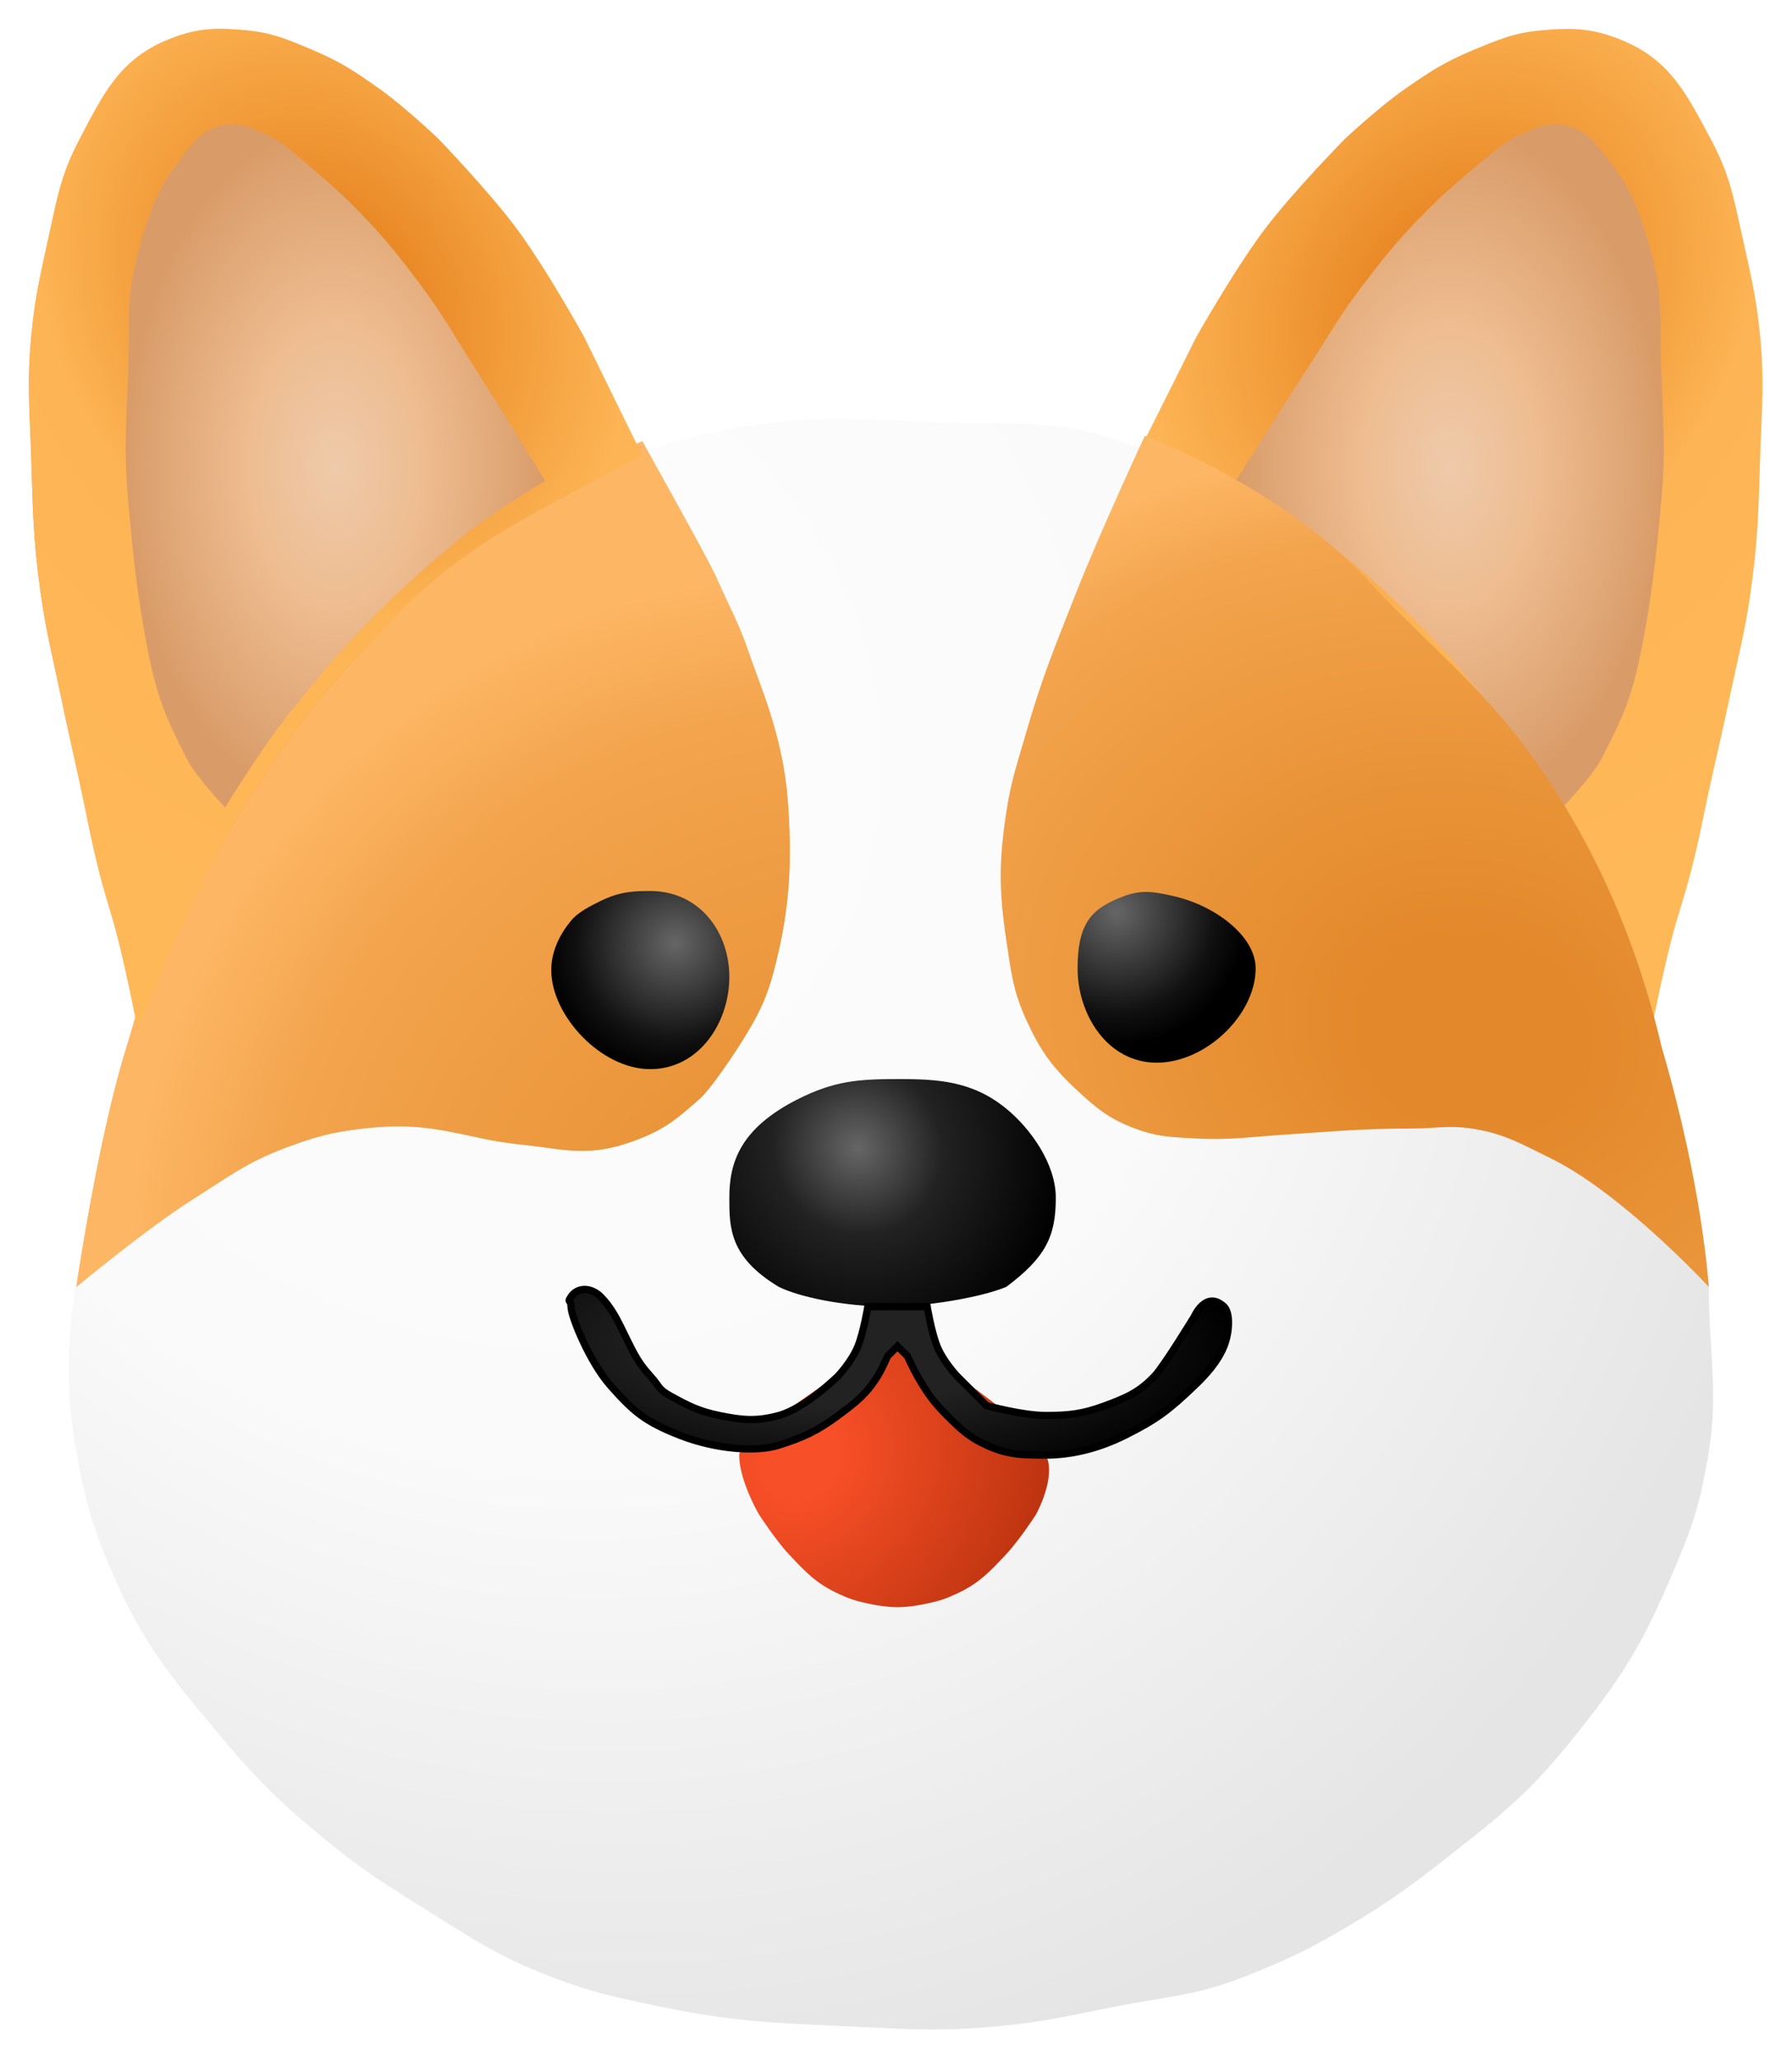 <svg width="248" height="285" viewBox="0 0 248 285" fill="none" xmlns="http://www.w3.org/2000/svg">
<g id="aux-PERRITO-start">
<g id="aux-group-oreja-der">
<g id="aux-oreja-out-der" filter="url(#filter0_dd_275_15)">
<path d="M165.559 44.622L157.344 61.052C157.344 61.052 171.333 68.038 177.881 72.005C188.249 78.285 193.417 84.601 198.418 89.803C204.064 95.678 209.341 102.735 214.848 111.71C221.415 122.413 228.539 140.462 228.539 140.462C228.539 140.462 230.048 132.913 231.277 128.139C232.248 124.37 233.045 122.325 234.016 118.555C235.245 113.782 235.685 111.045 236.754 106.233C237.823 101.421 238.471 98.734 239.492 93.911C240.621 88.576 241.446 85.615 242.23 80.219C243.31 72.793 243.353 68.552 243.6 61.052C243.81 54.639 244.196 51.01 243.6 44.622C243.044 38.67 242.121 35.331 240.861 29.561C239.779 24.606 239.147 21.712 236.754 17.239C233.361 10.896 231.09 6.269 224.432 3.548C220.441 1.917 217.773 1.802 213.478 2.179C209.601 2.518 207.491 3.428 203.895 4.917C199.912 6.566 197.848 7.93 194.311 10.393C190.884 12.78 186.096 17.239 186.096 17.239C186.096 17.239 179.038 24.435 175.143 29.561C170.924 35.112 165.559 44.622 165.559 44.622Z" fill="url(#paint0_radial_275_15)"/>
</g>
<path id="aux-oreja-in-der" d="M180.619 51.467C176.808 57.305 171.035 66.528 171.035 66.528C171.035 66.528 178.877 71.086 183.357 74.743C188.044 78.567 191.402 81.418 195.68 85.696C200.492 90.508 202.268 92.796 206.633 98.018C210.819 103.026 216.217 111.709 216.217 111.709C216.217 111.709 220.263 107.634 221.693 104.864C224.565 99.304 225.801 96.65 227.17 89.803C228.539 82.957 229.168 77.412 229.908 69.266C230.538 62.344 230.169 58.434 229.908 51.467C229.645 44.439 230.242 41.247 228.539 35.038C227.147 29.959 225.888 26.305 223.062 22.715C220.945 20.025 219.589 17.828 216.217 17.239C212.886 16.656 208.002 19.977 208.002 19.977C208.002 19.977 201.939 24.742 198.418 28.192C194.358 32.17 192.292 34.634 188.834 39.145C185.316 43.735 183.781 46.624 180.619 51.467Z" fill="url(#paint1_radial_275_15)"/>
</g>
<g id="aux-cara" filter="url(#filter1_d_275_15)">
<path d="M88.612 61.66C70.528 67.943 62.781 76.763 48.906 90.412C40.803 98.384 35.74 104.033 29.739 113.687C23.919 123.049 22.182 129.214 18.786 139.701C16.069 148.09 14.895 152.933 13.309 161.607C10.611 176.372 7.907 185.172 10.571 199.943C11.862 207.1 13.063 211.11 16.048 217.742C20.003 226.532 23.574 230.869 29.739 238.279C35.059 244.673 38.371 248.061 44.8 253.34C49.844 257.481 52.954 259.468 58.491 262.924C65.189 267.103 68.916 269.687 76.29 272.508C81.829 274.627 85.197 275.33 90.87 276.515L91.35 276.615C101.349 278.704 107.16 278.882 117.364 279.353C125.376 279.723 129.914 280.084 137.901 279.353C144.379 278.761 147.949 277.873 154.331 276.615C161.33 275.236 165.49 275.116 172.13 272.508C179.043 269.791 182.219 268.163 188.559 264.293C194.51 260.661 198.14 257.649 203.62 253.34C210.158 248.198 213.514 244.798 218.68 238.279C224.489 230.949 227.324 226.341 231.003 217.742L231.032 217.674C233.872 211.036 235.115 208.13 236.479 199.943C237.848 191.728 236.479 185.757 236.479 176.668L233.741 161.607C233.741 161.607 230.981 148.09 228.264 139.701C224.868 129.214 222.982 123.139 217.311 113.687C211.64 104.235 207.574 99.796 199.512 91.781C186.01 78.357 177.798 67.893 159.807 61.66C151.086 58.638 148.295 57.553 136.532 57.553C124.769 57.553 115.996 56.184 106.411 57.553C96.826 58.922 95.35 59.319 88.612 61.66Z" fill="url(#paint2_radial_275_15)"/>
</g>
<path id="aux-lengua" d="M105.041 209.527C105.041 209.527 102.304 204.899 102.303 201.312C102.302 198.574 124.209 184.883 124.209 184.883C124.209 184.883 142.008 195.836 144.746 201.312C146.258 204.337 143.377 209.527 143.377 209.527C143.377 209.527 141.1 213.055 139.27 215.004C136.925 217.499 135.524 219.028 132.424 220.48C130.893 221.197 129.97 221.495 128.316 221.849C125.18 222.522 123.238 222.522 120.102 221.849C118.448 221.495 117.525 221.197 115.994 220.48C112.894 219.028 111.493 217.499 109.148 215.004C107.318 213.055 105.041 209.527 105.041 209.527Z" fill="url(#paint3_radial_275_15)"/>
<g id="aux-cara-orange-izq">
<path d="M88.974 61.208L88.887 61.051C88.887 61.051 78.47 65.354 72.457 69.266C65.891 73.539 57.121 82.197 57.121 82.197C57.121 82.197 42.756 95.019 35.49 104.864C30.644 111.431 26.68 118.096 24.537 122.663C21.36 129.433 20.221 136.17 17.416 145.177C13.519 157.693 10.57 178.037 10.57 178.037C10.57 178.037 20.216 169.992 27 165.715C31.656 162.778 34.173 160.816 39.322 158.869C43.446 157.31 45.894 156.623 50.275 156.131C56.673 155.412 59.917 156.004 66.705 157.5C70.007 158.227 72.943 158.382 76.289 158.869C81.08 159.566 84.109 159.282 88.611 157.5C92.181 156.087 93.748 154.716 96.788 152.057L96.826 152.023C98.195 150.825 101.545 146.033 103.672 142.439C105.998 138.508 106.768 135.941 107.779 131.486C109.436 124.186 109.575 117.898 109 110.5C108.316 101.697 105.041 94.519 103.672 90.412C102.303 86.304 100.612 83.273 99.564 80.828C98.521 78.393 95.756 73.416 88.974 61.208Z" fill="url(#paint4_radial_275_15)"/>
<path d="M88.974 61.208L88.887 61.051C88.887 61.051 78.47 65.354 72.457 69.266C65.891 73.539 57.121 82.197 57.121 82.197C57.121 82.197 42.756 95.019 35.49 104.864C30.644 111.431 26.68 118.096 24.537 122.663C21.36 129.433 20.221 136.17 17.416 145.177C13.519 157.693 10.57 178.037 10.57 178.037C10.57 178.037 20.216 169.992 27 165.715C31.656 162.778 34.173 160.816 39.322 158.869C43.446 157.31 45.894 156.623 50.275 156.131C56.673 155.412 59.917 156.004 66.705 157.5C70.007 158.227 72.943 158.382 76.289 158.869C81.08 159.566 84.109 159.282 88.611 157.5C92.181 156.087 93.748 154.716 96.788 152.057L96.826 152.023C98.195 150.825 101.545 146.033 103.672 142.439C105.998 138.508 106.768 135.941 107.779 131.486C109.436 124.186 109.575 117.898 109 110.5C108.316 101.697 105.041 94.519 103.672 90.412C102.303 86.304 100.612 83.273 99.564 80.828C98.521 78.393 95.756 73.416 88.974 61.208Z" fill="url(#paint5_radial_275_15)"/>
</g>
<path id="aux-cara-orange-der" d="M148.854 82.197C152.274 73.508 158.438 60.291 158.438 60.291C158.438 60.291 176.941 67.172 189 80C199.61 91.286 206.083 95.611 214 107.5C222.853 120.795 227.366 133.823 230 145C235.669 164.308 236.479 178.037 236.479 178.037C236.479 178.037 224.483 165.063 214.573 160.238C210.466 158.238 208.138 156.803 203.62 156.131C200.447 155.659 198.613 156.131 195.405 156.131C188.454 156.131 184.436 156.547 177.5 157C172.669 157.316 170.118 157.763 165.284 157.5C162.036 157.323 160.115 157.271 157.069 156.131C153.458 154.778 151.667 153.291 148.854 150.654C145.499 147.508 143.92 145.254 142.008 141.07C140.176 137.06 139.929 134.476 139.27 130.117C138.231 123.244 138.231 119.191 139.27 112.318C139.929 107.959 140.79 105.602 142.008 101.365C144.205 93.726 145.943 89.594 148.854 82.197Z" fill="url(#paint6_radial_275_15)"/>
<path id="aux-ojo-der" d="M149.13 133.976C149.13 140.382 153.277 147.023 160.083 147.023C166.888 147.023 173.773 140.382 173.773 133.976C173.773 129.55 168.231 125.31 162.5 124C159.835 123.391 158.057 123.033 155.5 124C151.176 125.635 149.13 127.571 149.13 133.976Z" fill="url(#paint7_radial_275_15)"/>
<path id="aux-ojo-izq" d="M100.934 135.166C100.934 141.425 96.786 147.916 89.98 147.916C83.174 147.916 76.289 140.484 76.289 134.224C76.289 131.58 77.482 129.259 79.027 127.379C80.01 126.183 81.697 125.348 83.135 124.64C85.843 123.306 87.878 123.271 89.98 123.271C96.786 123.271 100.934 128.906 100.934 135.166Z" fill="url(#paint8_radial_275_15)"/>
<path id="aux-nariz" d="M146.115 165.715C146.115 171.021 144.746 173.929 139.27 178.037C135.633 179.559 127.889 180.775 123.236 180.775C116.734 180.775 110.518 179.406 107.779 178.037C100.934 173.929 100.934 169.826 100.934 165.715C100.934 160.973 102.303 156.131 110.518 152.023C115.395 149.585 118.683 149.285 124.209 149.285C129.768 149.285 134.554 149.529 139.27 153.392C142.611 156.131 146.115 160.994 146.115 165.715Z" fill="url(#paint9_radial_275_15)"/>
<path id="aux-parte-boca" d="M84.503 191.729C81.635 188.51 79.023 182.145 79.025 180.775C79.027 179.706 78.433 180.296 79.026 179.406C79.916 178.071 81.761 178.038 83.133 179.406C84.502 180.773 85.336 182.44 85.871 183.509L85.873 183.513C87.478 186.721 88.033 188.238 89.981 190.359C91.285 191.779 91.03 192.165 92.718 193.097C95.238 194.49 96.742 195.262 99.563 195.836C102.707 196.475 104.683 196.68 107.778 195.836C111.498 194.821 115.993 190.359 115.993 190.359C115.993 190.359 117.889 188.358 118.731 186.251C119.526 184.266 120.1 180.775 120.1 180.775H128.315C128.315 180.775 128.89 184.266 129.684 186.251C130.527 188.358 132.423 190.359 132.423 190.359L136.53 194.466C136.53 194.466 141.493 195.836 144.745 195.836C147.997 195.836 149.912 195.602 152.96 194.466C155.881 193.378 157.666 192.627 159.805 190.359C161.128 188.957 165.283 182.144 165.283 182.144C165.283 182.144 166.889 178.437 169.391 180.775C170.264 181.591 170.185 184.266 169.391 186.252C168.548 188.358 166.926 190.163 165.283 191.728C161.714 195.129 160.108 196.37 155.699 198.574C151.755 200.546 147.997 201.312 144.745 201.312C141.493 201.312 139.489 201.293 136.53 199.943C134.098 198.833 132.944 197.726 131.054 195.836C129.163 193.945 128.272 192.68 126.946 190.359C126.353 189.321 125.577 187.621 125.577 187.621L124.208 186.252L122.839 187.621C122.839 187.621 122.099 189.342 121.47 190.359C119.878 192.931 118.422 194.033 115.993 195.836C113.112 197.973 111.197 198.859 107.778 199.943C104.678 200.926 99.093 200.528 94.088 198.574C89.107 196.629 87.563 195.163 84.503 191.729Z" fill="url(#paint10_radial_275_15)" stroke="black"/>
<g id="aux-group-oreja-izq">
<g id="aux-oreja-out-izq" filter="url(#filter2_dd_275_15)">
<path d="M80.832 44.622L88.887 61.052C88.887 61.052 75.17 68.038 68.75 72.005C58.584 78.285 53.516 84.601 48.613 89.803C43.077 95.678 37.904 102.735 32.504 111.71C26.064 122.413 19.079 140.462 19.079 140.462C19.079 140.462 17.599 132.913 16.394 128.139C15.443 124.37 14.661 122.325 13.71 118.555C12.504 113.782 12.073 111.045 11.025 106.233C9.976 101.421 9.34 98.734 8.34 93.911C7.233 88.576 6.424 85.615 5.655 80.219C4.596 72.793 4.554 68.552 4.312 61.052C4.106 54.639 3.727 51.01 4.312 44.622C4.857 38.67 5.762 35.331 6.997 29.561C8.058 24.606 8.678 21.712 11.025 17.239C14.352 10.896 16.578 6.269 23.107 3.548C27.019 1.917 29.636 1.802 33.846 2.179C37.648 2.518 39.717 3.428 43.243 4.917C47.149 6.566 49.172 7.93 52.641 10.393C56.001 12.78 60.695 17.239 60.695 17.239C60.695 17.239 67.615 24.435 71.435 29.561C75.571 35.112 80.832 44.622 80.832 44.622Z" fill="url(#paint11_radial_275_15)"/>
<path d="M80.832 44.622L88.887 61.052C88.887 61.052 75.17 68.038 68.75 72.005C58.584 78.285 53.516 84.601 48.613 89.803C43.077 95.678 37.904 102.735 32.504 111.71C26.064 122.413 19.079 140.462 19.079 140.462C19.079 140.462 17.599 132.913 16.394 128.139C15.443 124.37 14.661 122.325 13.71 118.555C12.504 113.782 12.073 111.045 11.025 106.233C9.976 101.421 9.34 98.734 8.34 93.911C7.233 88.576 6.424 85.615 5.655 80.219C4.596 72.793 4.554 68.552 4.312 61.052C4.106 54.639 3.727 51.01 4.312 44.622C4.857 38.67 5.762 35.331 6.997 29.561C8.058 24.606 8.678 21.712 11.025 17.239C14.352 10.896 16.578 6.269 23.107 3.548C27.019 1.917 29.636 1.802 33.846 2.179C37.648 2.518 39.717 3.428 43.243 4.917C47.149 6.566 49.172 7.93 52.641 10.393C56.001 12.78 60.695 17.239 60.695 17.239C60.695 17.239 67.615 24.435 71.435 29.561C75.571 35.112 80.832 44.622 80.832 44.622Z" fill="url(#paint12_radial_275_15)"/>
</g>
<path id="aux-oreja-in-izq" d="M66.066 51.467C69.802 57.305 75.463 66.528 75.463 66.528C75.463 66.528 67.774 71.086 63.381 74.743C58.785 78.567 55.493 81.418 51.299 85.696C46.58 90.508 44.839 92.796 40.559 98.018C36.455 103.026 31.162 111.709 31.162 111.709C31.162 111.709 27.195 107.634 25.792 104.864C22.976 99.304 21.765 96.65 20.422 89.803C19.08 82.957 18.464 77.412 17.738 69.266C17.12 62.344 17.482 58.434 17.738 51.467C17.996 44.439 17.411 41.247 19.08 35.038C20.445 29.959 21.679 26.305 24.45 22.715C26.526 20.025 27.855 17.828 31.162 17.239C34.428 16.656 39.217 19.977 39.217 19.977C39.217 19.977 45.161 24.742 48.614 28.192C52.594 32.17 54.621 34.634 58.011 39.145C61.461 43.735 62.966 46.624 66.066 51.467Z" fill="url(#paint13_radial_275_15)"/>
</g>
</g>
<defs>
<filter id="filter0_dd_275_15" x="153.344" y="0" width="94.574" height="146.462" filterUnits="userSpaceOnUse" color-interpolation-filters="sRGB">
<feFlood flood-opacity="0" result="BackgroundImageFix"/>
<feColorMatrix in="SourceAlpha" type="matrix" values="0 0 0 0 0 0 0 0 0 0 0 0 0 0 0 0 0 0 127 0" result="hardAlpha"/>
<feOffset/>
<feGaussianBlur stdDeviation="1"/>
<feComposite in2="hardAlpha" operator="out"/>
<feColorMatrix type="matrix" values="0 0 0 0 0 0 0 0 0 0 0 0 0 0 0 0 0 0 0.2 0"/>
<feBlend mode="normal" in2="BackgroundImageFix" result="effect1_dropShadow_275_15"/>
<feColorMatrix in="SourceAlpha" type="matrix" values="0 0 0 0 0 0 0 0 0 0 0 0 0 0 0 0 0 0 127 0" result="hardAlpha"/>
<feOffset dy="2"/>
<feGaussianBlur stdDeviation="2"/>
<feComposite in2="hardAlpha" operator="out"/>
<feColorMatrix type="matrix" values="0 0 0 0 0.89 0 0 0 0 0.478 0 0 0 0 0.086 0 0 0 0.3 0"/>
<feBlend mode="normal" in2="effect1_dropShadow_275_15" result="effect2_dropShadow_275_15"/>
<feBlend mode="normal" in="SourceGraphic" in2="effect2_dropShadow_275_15" result="shape"/>
</filter>
<filter id="filter1_d_275_15" x="5.477" y="53.944" width="235.611" height="230.832" filterUnits="userSpaceOnUse" color-interpolation-filters="sRGB">
<feFlood flood-opacity="0" result="BackgroundImageFix"/>
<feColorMatrix in="SourceAlpha" type="matrix" values="0 0 0 0 0 0 0 0 0 0 0 0 0 0 0 0 0 0 127 0" result="hardAlpha"/>
<feOffset dy="1"/>
<feGaussianBlur stdDeviation="2"/>
<feComposite in2="hardAlpha" operator="out"/>
<feColorMatrix type="matrix" values="0 0 0 0 0 0 0 0 0 0 0 0 0 0 0 0 0 0 0.25 0"/>
<feBlend mode="normal" in2="BackgroundImageFix" result="effect1_dropShadow_275_15"/>
<feBlend mode="normal" in="SourceGraphic" in2="effect1_dropShadow_275_15" result="shape"/>
</filter>
<filter id="filter2_dd_275_15" x="0" y="0" width="92.887" height="146.462" filterUnits="userSpaceOnUse" color-interpolation-filters="sRGB">
<feFlood flood-opacity="0" result="BackgroundImageFix"/>
<feColorMatrix in="SourceAlpha" type="matrix" values="0 0 0 0 0 0 0 0 0 0 0 0 0 0 0 0 0 0 127 0" result="hardAlpha"/>
<feOffset/>
<feGaussianBlur stdDeviation="1"/>
<feComposite in2="hardAlpha" operator="out"/>
<feColorMatrix type="matrix" values="0 0 0 0 0 0 0 0 0 0 0 0 0 0 0 0 0 0 0.2 0"/>
<feBlend mode="normal" in2="BackgroundImageFix" result="effect1_dropShadow_275_15"/>
<feColorMatrix in="SourceAlpha" type="matrix" values="0 0 0 0 0 0 0 0 0 0 0 0 0 0 0 0 0 0 127 0" result="hardAlpha"/>
<feOffset dy="2"/>
<feGaussianBlur stdDeviation="2"/>
<feComposite in2="hardAlpha" operator="out"/>
<feColorMatrix type="matrix" values="0 0 0 0 0.89 0 0 0 0 0.478 0 0 0 0 0.086 0 0 0 0.3 0"/>
<feBlend mode="normal" in2="effect1_dropShadow_275_15" result="effect2_dropShadow_275_15"/>
<feBlend mode="normal" in="SourceGraphic" in2="effect2_dropShadow_275_15" result="shape"/>
</filter>
<radialGradient id="paint0_radial_275_15" cx="0" cy="0" r="1" gradientUnits="userSpaceOnUse" gradientTransform="translate(201.156 39.145) rotate(127.482) scale(104.499 85.387)">
<stop stop-color="#E27915"/>
<stop offset="0.451" stop-color="#FDB454"/>
<stop offset="0.937" stop-color="#FFB858"/>
</radialGradient>
<radialGradient id="paint1_radial_275_15" cx="0" cy="0" r="1" gradientUnits="userSpaceOnUse" gradientTransform="translate(200.645 64.44) rotate(90) scale(47.27 29.61)">
<stop stop-color="#EECAAA"/>
<stop offset="0.423" stop-color="#EEBC90"/>
<stop offset="1" stop-color="#D99C69"/>
</radialGradient>
<radialGradient id="paint2_radial_275_15" cx="0" cy="0" r="1" gradientUnits="userSpaceOnUse" gradientTransform="translate(68.35 99.387) rotate(56.125) scale(235.814 209.516)">
<stop offset="0.036" stop-color="#FDFDFD"/>
<stop offset="0.451" stop-color="#FAFAFA"/>
<stop offset="0.835" stop-color="#E5E5E5"/>
</radialGradient>
<radialGradient id="paint3_radial_275_15" cx="0" cy="0" r="1" gradientUnits="userSpaceOnUse" gradientTransform="translate(110.793 202.073) rotate(37.304) scale(36.146 41.501)">
<stop offset="0.139" stop-color="#F74F27"/>
<stop offset="1" stop-color="#B7310D"/>
</radialGradient>
<radialGradient id="paint4_radial_275_15" cx="0" cy="0" r="1" gradientUnits="userSpaceOnUse" gradientTransform="translate(109.148 152.023) rotate(-160.942) scale(79.669 56.278)">
<stop stop-color="#E3882B"/>
<stop offset="0.575" stop-color="#FBB360"/>
<stop offset="1" stop-color="#FDB664"/>
</radialGradient>
<radialGradient id="paint5_radial_275_15" cx="0" cy="0" r="1" gradientTransform="matrix(-95.84 -91.732 75.445 -79.763 139.545 200.525)" gradientUnits="userSpaceOnUse">
<stop offset="0.15" stop-color="#E3882B"/>
<stop offset="0.37" stop-color="#E79034"/>
<stop offset="0.842" stop-color="#F3A44D"/>
<stop offset="1" stop-color="#FDB664"/>
</radialGradient>
<radialGradient id="paint6_radial_275_15" cx="0" cy="0" r="1" gradientUnits="userSpaceOnUse" gradientTransform="translate(203.895 143.021) rotate(-159.734) scale(94.867 79.056)">
<stop offset="0.15" stop-color="#E3882B"/>
<stop offset="0.37" stop-color="#E79034"/>
<stop offset="0.842" stop-color="#F3A44D"/>
<stop offset="1" stop-color="#FDB664"/>
</radialGradient>
<radialGradient id="paint7_radial_275_15" cx="0" cy="0" r="1" gradientUnits="userSpaceOnUse" gradientTransform="translate(154.48 126.227) rotate(74.826) scale(18.442 18.021)">
<stop stop-color="#666666"/>
<stop offset="0.75" stop-color="#111111"/>
<stop offset="1"/>
</radialGradient>
<radialGradient id="paint8_radial_275_15" cx="0" cy="0" r="1" gradientTransform="matrix(-4.827 17.393 -17.393 -4.61 93.439 130.522)" gradientUnits="userSpaceOnUse">
<stop stop-color="#666666"/>
<stop offset="0.75" stop-color="#111111"/>
<stop offset="1"/>
</radialGradient>
<radialGradient id="paint9_radial_275_15" cx="0" cy="0" r="1" gradientUnits="userSpaceOnUse" gradientTransform="translate(118.732 158.869) rotate(60.682) scale(29.619 28.335)">
<stop stop-color="#666666"/>
<stop offset="0.407" stop-color="#222222"/>
<stop offset="1"/>
</radialGradient>
<radialGradient id="paint10_radial_275_15" cx="0" cy="0" r="1" gradientTransform="matrix(29.006 17.965 -49.412 9.652 114.625 186.073)" gradientUnits="userSpaceOnUse">
<stop stop-color="#222222"/>
<stop offset="0.407" stop-color="#222222"/>
<stop offset="1"/>
</radialGradient>
<radialGradient id="paint11_radial_275_15" cx="0" cy="0" r="1" gradientUnits="userSpaceOnUse" gradientTransform="translate(20.43 84.148) rotate(44.444) scale(99.722 75.993)">
<stop stop-color="#E27915"/>
<stop offset="0.451" stop-color="#FDB454"/>
<stop offset="0.937" stop-color="#FFB858"/>
</radialGradient>
<radialGradient id="paint12_radial_275_15" cx="0" cy="0" r="1" gradientTransform="matrix(62.35 82.925 66.438 -51.96 45.928 39.145)" gradientUnits="userSpaceOnUse">
<stop offset="0.006" stop-color="#E27915"/>
<stop offset="0.451" stop-color="#FDB454"/>
<stop offset="0.937" stop-color="#FFB858"/>
</radialGradient>
<radialGradient id="paint13_radial_275_15" cx="0" cy="0" r="1" gradientUnits="userSpaceOnUse" gradientTransform="translate(46.43 64.44) rotate(90) scale(47.27 29.033)">
<stop stop-color="#EECAAA"/>
<stop offset="0.423" stop-color="#EEBC90"/>
<stop offset="1" stop-color="#D99C69"/>
</radialGradient>
</defs>
</svg>
